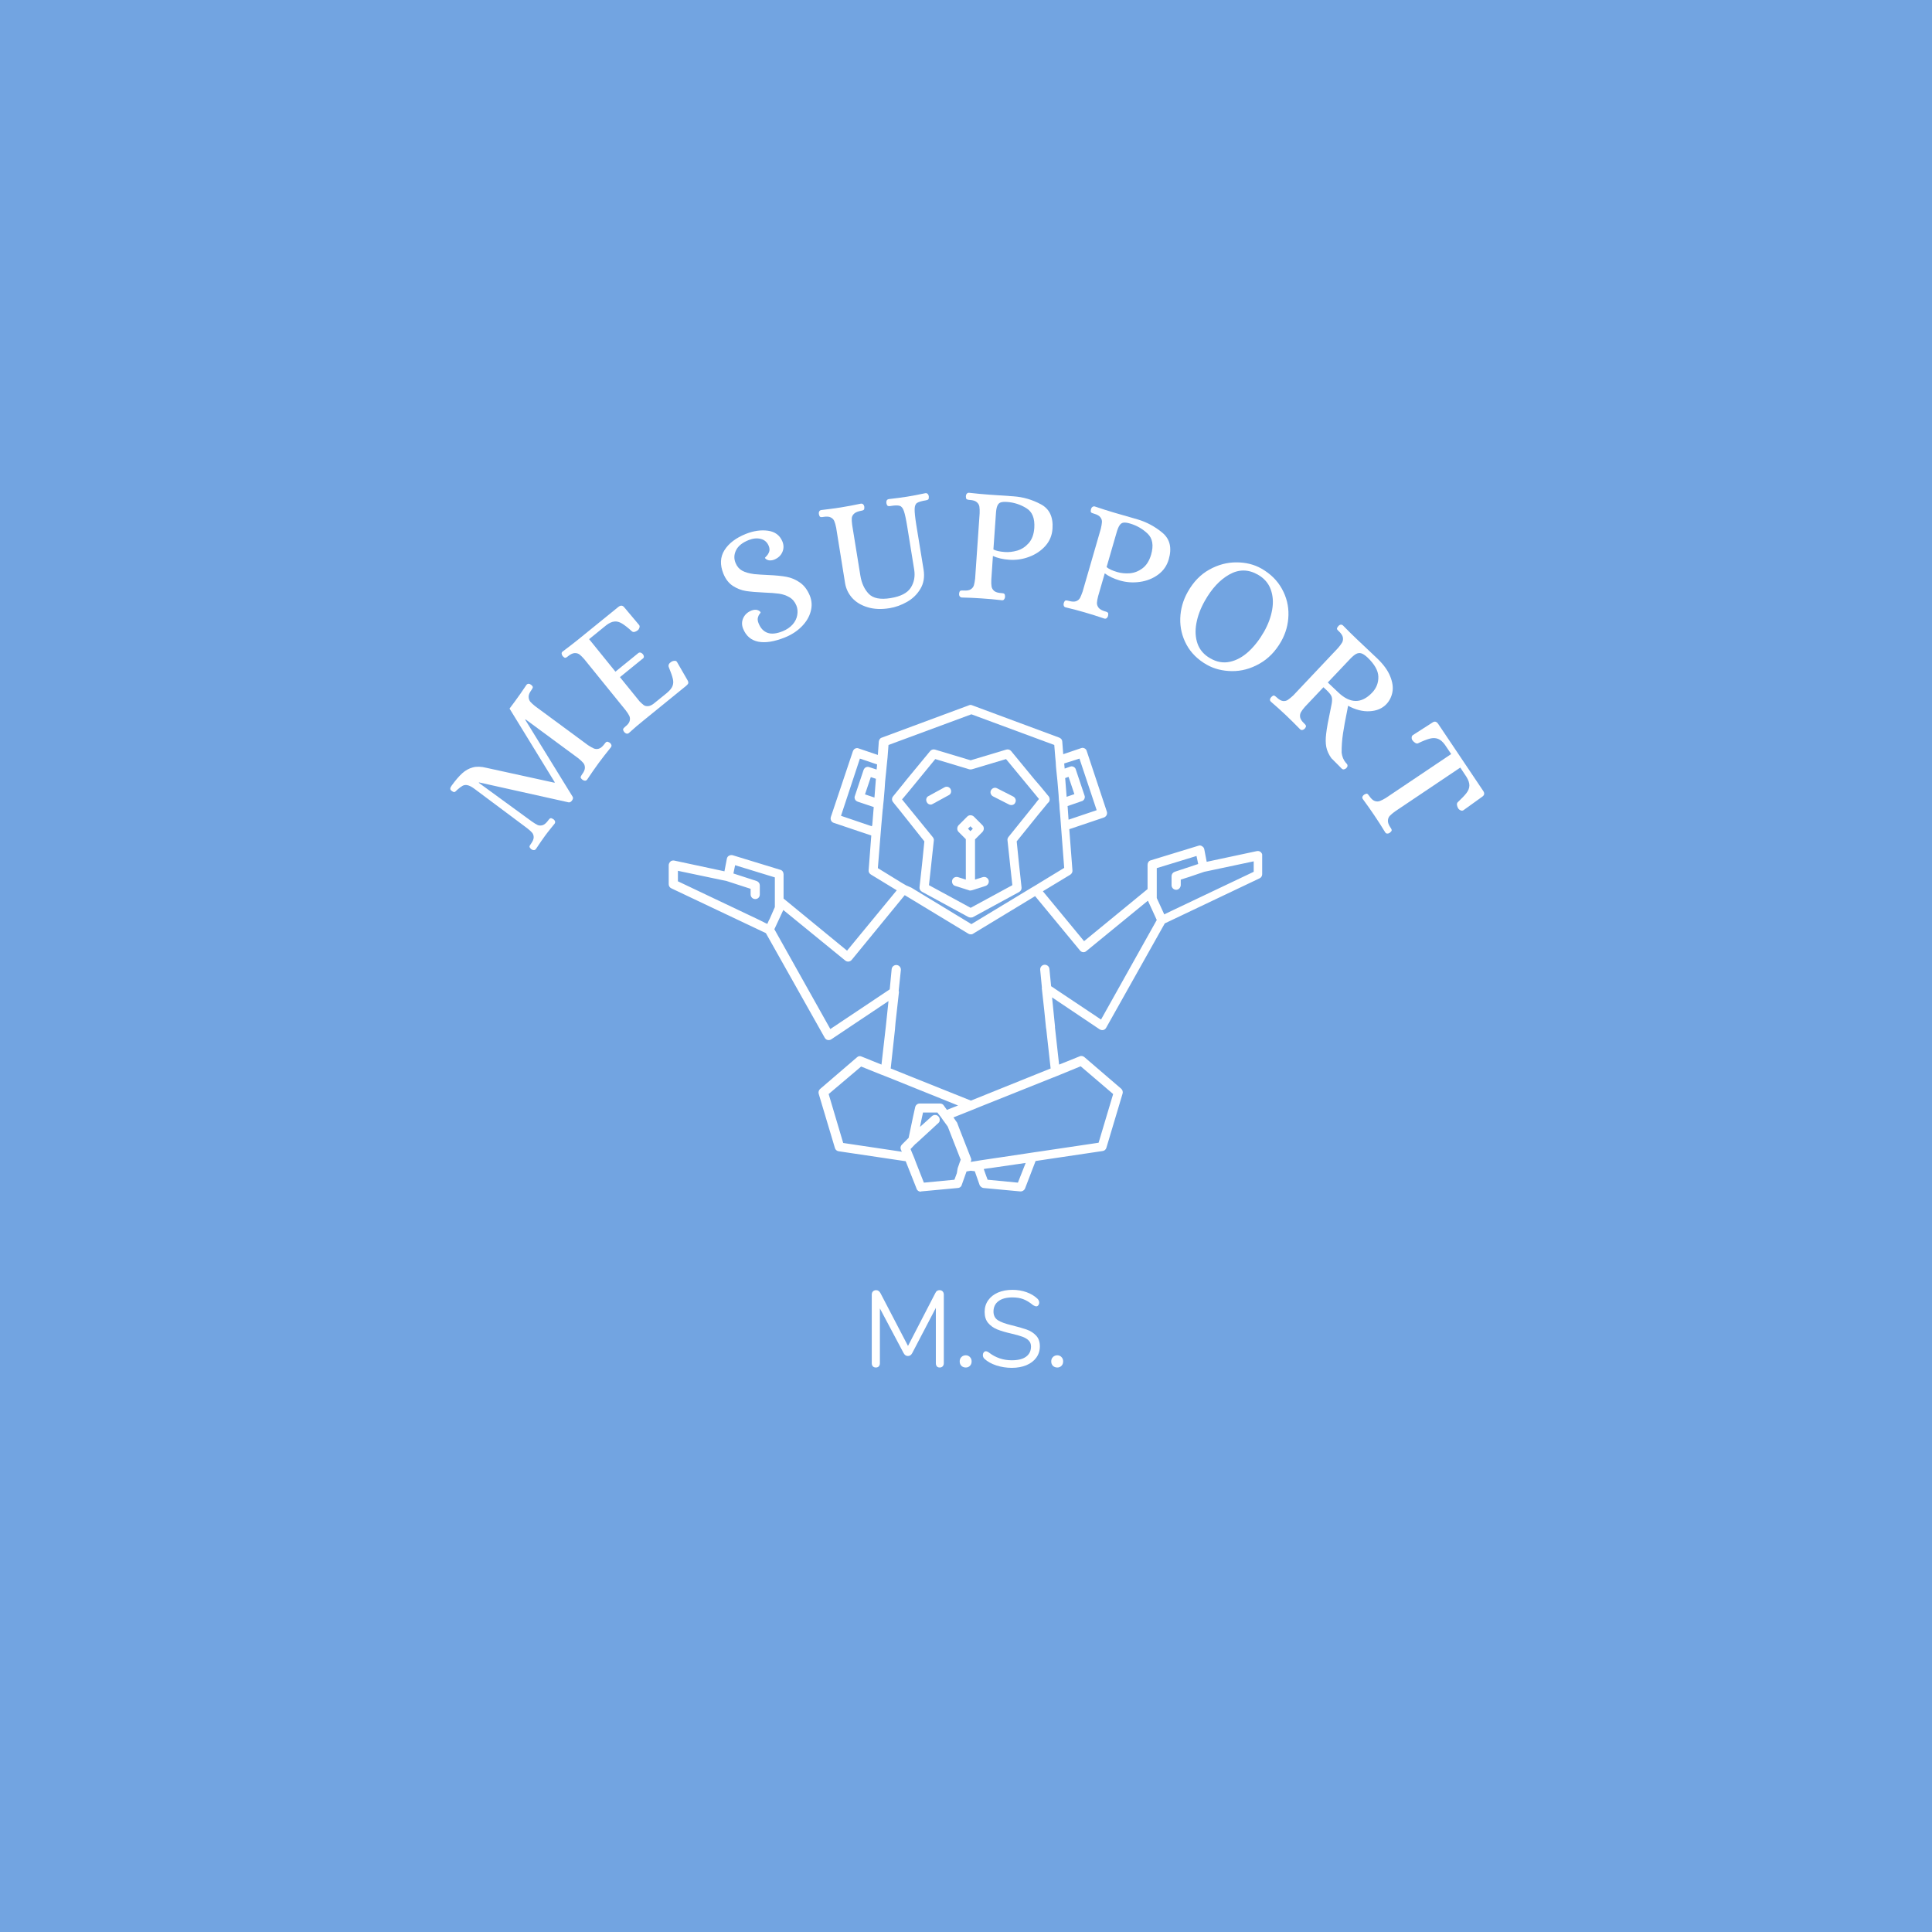 <svg xmlns="http://www.w3.org/2000/svg" xmlns:xlink="http://www.w3.org/1999/xlink" width="500" zoomAndPan="magnify" viewBox="0 0 375 375" height="500" preserveAspectRatio="xMidYMid meet" version="1.0"><defs><g/><clipPath id="id1"><path d="M 129.668 136.801 L 245 136.801 L 245 231.301 L 129.668 231.301 Z M 129.668 136.801 " clip-rule="nonzero"/></clipPath></defs><rect x="-37.5" width="450" fill="#ffffff" y="-37.5" height="450" fill-opacity="1"/><rect x="-37.5" width="450" fill="#72a4e1" y="-37.5" height="450" fill-opacity="1"/><rect x="-37.5" width="450" fill="#ffffff" y="-37.5" height="450" fill-opacity="1"/><rect x="-37.5" width="450" fill="#72a4e1" y="-37.5" height="450" fill-opacity="1"/><g fill="#ffffff" fill-opacity="1"><g transform="translate(102.777, 166.317)"><g><path d="M 8.25 -10.938 C 8.062 -10.676 7.848 -10.555 7.609 -10.578 L -9.797 -14.453 L -9.844 -14.375 L 0.422 -6.891 C 0.898 -6.555 1.281 -6.32 1.562 -6.188 C 1.844 -6.062 2.16 -6.047 2.516 -6.141 C 2.867 -6.242 3.234 -6.547 3.609 -7.047 L 3.719 -7.203 C 3.844 -7.367 3.961 -7.469 4.078 -7.5 C 4.191 -7.539 4.379 -7.477 4.641 -7.312 C 4.797 -7.195 4.898 -7.062 4.953 -6.906 C 5.004 -6.75 4.973 -6.586 4.859 -6.422 L 4.359 -5.812 C 3.742 -5.051 3.312 -4.5 3.062 -4.156 C 2.625 -3.562 2.02 -2.688 1.25 -1.531 C 1.145 -1.383 1.004 -1.312 0.828 -1.312 C 0.66 -1.312 0.5 -1.367 0.344 -1.484 C 0.102 -1.703 -0.008 -1.875 0 -2 C 0.008 -2.125 0.102 -2.301 0.281 -2.531 C 0.645 -3.039 0.82 -3.473 0.812 -3.828 C 0.801 -4.191 0.691 -4.488 0.484 -4.719 C 0.273 -4.957 -0.055 -5.254 -0.516 -5.609 L -10.703 -13.219 C -11.223 -13.602 -11.66 -13.832 -12.016 -13.906 C -12.379 -13.988 -12.703 -13.953 -12.984 -13.797 C -13.266 -13.648 -13.617 -13.383 -14.047 -13 C -14.098 -12.945 -14.188 -12.859 -14.312 -12.734 C -14.445 -12.617 -14.566 -12.566 -14.672 -12.578 C -14.785 -12.598 -14.926 -12.672 -15.094 -12.797 C -15.301 -12.941 -15.395 -13.098 -15.375 -13.266 C -15.363 -13.43 -15.27 -13.629 -15.094 -13.859 C -14.352 -14.879 -13.676 -15.664 -13.062 -16.219 C -12.445 -16.781 -11.766 -17.16 -11.016 -17.359 C -10.266 -17.566 -9.379 -17.539 -8.359 -17.281 L 4.844 -14.391 L 4.906 -14.469 L -3.875 -28.781 L -2.781 -30.25 C -2.082 -31.195 -1.359 -32.234 -0.609 -33.359 C -0.492 -33.516 -0.352 -33.594 -0.188 -33.594 C -0.02 -33.594 0.141 -33.531 0.297 -33.406 C 0.547 -33.207 0.66 -33.039 0.641 -32.906 C 0.617 -32.77 0.523 -32.586 0.359 -32.359 C -0.004 -31.867 -0.18 -31.438 -0.172 -31.062 C -0.16 -30.688 -0.051 -30.367 0.156 -30.109 C 0.375 -29.859 0.691 -29.566 1.109 -29.234 L 11.344 -21.688 C 11.789 -21.395 12.164 -21.18 12.469 -21.047 C 12.781 -20.91 13.113 -20.895 13.469 -21 C 13.82 -21.113 14.18 -21.414 14.547 -21.906 L 14.672 -22.078 C 14.785 -22.223 14.898 -22.312 15.016 -22.344 C 15.129 -22.375 15.316 -22.312 15.578 -22.156 C 15.734 -22.039 15.836 -21.898 15.891 -21.734 C 15.941 -21.578 15.91 -21.422 15.797 -21.266 C 14.941 -20.211 14.156 -19.203 13.438 -18.234 C 12.707 -17.234 11.957 -16.156 11.188 -15 C 11.07 -14.852 10.93 -14.781 10.766 -14.781 C 10.598 -14.789 10.438 -14.852 10.281 -14.969 C 10.031 -15.176 9.91 -15.344 9.922 -15.469 C 9.941 -15.594 10.035 -15.773 10.203 -16.016 C 10.578 -16.516 10.758 -16.945 10.75 -17.312 C 10.75 -17.688 10.641 -18 10.422 -18.25 C 10.203 -18.508 9.883 -18.805 9.469 -19.141 L -0.766 -26.688 L -0.828 -26.609 L 8.391 -11.641 C 8.492 -11.441 8.445 -11.207 8.25 -10.938 Z M 8.25 -10.938 "/></g></g></g><g fill="#ffffff" fill-opacity="1"><g transform="translate(120.486, 143.418)"><g><path d="M 1.562 -1.125 C 1.414 -1.02 1.258 -0.988 1.094 -1.031 C 0.938 -1.082 0.797 -1.18 0.672 -1.328 C 0.492 -1.598 0.426 -1.789 0.469 -1.906 C 0.508 -2.031 0.645 -2.188 0.875 -2.375 C 1.363 -2.758 1.648 -3.129 1.734 -3.484 C 1.828 -3.848 1.801 -4.18 1.656 -4.484 C 1.508 -4.785 1.27 -5.148 0.938 -5.578 L -7.062 -15.453 C -7.406 -15.848 -7.707 -16.148 -7.969 -16.359 C -8.238 -16.566 -8.555 -16.664 -8.922 -16.656 C -9.297 -16.645 -9.727 -16.445 -10.219 -16.062 L -10.359 -15.938 C -10.535 -15.801 -10.68 -15.734 -10.797 -15.734 C -10.91 -15.742 -11.066 -15.852 -11.266 -16.062 C -11.391 -16.219 -11.457 -16.379 -11.469 -16.547 C -11.488 -16.711 -11.426 -16.848 -11.281 -16.953 C -10.156 -17.797 -9.148 -18.57 -8.266 -19.281 L -0.469 -25.609 C -0.031 -25.961 0.348 -25.941 0.672 -25.547 L 3.562 -22.109 C 3.676 -21.973 3.695 -21.797 3.625 -21.578 C 3.562 -21.367 3.457 -21.207 3.312 -21.094 C 3.102 -20.926 2.891 -20.816 2.672 -20.766 C 2.461 -20.723 2.289 -20.766 2.156 -20.891 C 1.363 -21.609 0.719 -22.113 0.219 -22.406 C -0.281 -22.707 -0.766 -22.832 -1.234 -22.781 C -1.711 -22.738 -2.238 -22.5 -2.812 -22.062 L -6.141 -19.359 L -1.031 -13.047 L 3.469 -16.703 C 3.602 -16.773 3.742 -16.785 3.891 -16.734 C 4.047 -16.68 4.188 -16.578 4.312 -16.422 C 4.414 -16.297 4.473 -16.156 4.484 -16 C 4.504 -15.852 4.457 -15.734 4.344 -15.641 L -0.156 -11.984 L 3.656 -7.281 C 3.969 -6.969 4.234 -6.727 4.453 -6.562 C 4.672 -6.395 4.969 -6.328 5.344 -6.359 C 5.727 -6.391 6.176 -6.629 6.688 -7.078 L 8.984 -8.938 C 9.555 -9.426 9.914 -9.879 10.062 -10.297 C 10.219 -10.711 10.234 -11.172 10.109 -11.672 C 9.992 -12.18 9.727 -12.945 9.312 -13.969 C 9.188 -14.352 9.375 -14.695 9.875 -15 C 10.062 -15.102 10.258 -15.156 10.469 -15.156 C 10.676 -15.164 10.828 -15.086 10.922 -14.922 L 12.969 -11.375 C 13.102 -11.125 13.145 -10.926 13.094 -10.781 C 13.039 -10.633 12.898 -10.469 12.672 -10.281 L 4.484 -3.625 C 3.578 -2.906 2.602 -2.07 1.562 -1.125 Z M 1.562 -1.125 "/></g></g></g><g fill="#ffffff" fill-opacity="1"><g transform="translate(136.792, 130.932)"><g/></g></g><g fill="#ffffff" fill-opacity="1"><g transform="translate(144.264, 126.279)"><g><path d="M 8.109 -2.562 C 6.023 -1.727 4.285 -1.453 2.891 -1.734 C 1.504 -2.016 0.531 -2.859 -0.031 -4.266 C -0.312 -4.973 -0.301 -5.656 0 -6.312 C 0.301 -6.977 0.836 -7.469 1.609 -7.781 C 2.066 -7.945 2.457 -7.973 2.781 -7.859 C 3.102 -7.742 3.301 -7.594 3.375 -7.406 C 3.383 -7.383 3.312 -7.273 3.156 -7.078 C 3.008 -6.891 2.898 -6.645 2.828 -6.344 C 2.766 -6.039 2.816 -5.688 2.984 -5.281 C 3.359 -4.344 3.93 -3.734 4.703 -3.453 C 5.473 -3.172 6.453 -3.27 7.641 -3.75 C 8.453 -4.082 9.102 -4.523 9.594 -5.078 C 10.082 -5.641 10.379 -6.25 10.484 -6.906 C 10.598 -7.57 10.539 -8.188 10.312 -8.75 C 10.02 -9.469 9.566 -10.004 8.953 -10.359 C 8.348 -10.711 7.676 -10.941 6.938 -11.047 C 6.207 -11.148 5.238 -11.223 4.031 -11.266 C 2.625 -11.328 1.461 -11.426 0.547 -11.562 C -0.359 -11.707 -1.207 -12.035 -2 -12.547 C -2.801 -13.066 -3.422 -13.863 -3.859 -14.938 C -4.547 -16.656 -4.473 -18.176 -3.641 -19.5 C -2.805 -20.82 -1.43 -21.867 0.484 -22.641 C 1.992 -23.242 3.43 -23.453 4.797 -23.266 C 6.172 -23.078 7.109 -22.375 7.609 -21.156 C 7.891 -20.438 7.879 -19.75 7.578 -19.094 C 7.285 -18.438 6.754 -17.953 5.984 -17.641 C 5.523 -17.484 5.133 -17.457 4.812 -17.562 C 4.488 -17.676 4.289 -17.82 4.219 -18 C 4.207 -18.02 4.312 -18.141 4.531 -18.359 C 4.75 -18.586 4.914 -18.863 5.031 -19.188 C 5.145 -19.508 5.117 -19.879 4.953 -20.297 C 4.66 -21.023 4.148 -21.484 3.422 -21.672 C 2.691 -21.867 1.891 -21.789 1.016 -21.438 C -0.191 -20.945 -0.992 -20.297 -1.391 -19.484 C -1.797 -18.672 -1.832 -17.852 -1.5 -17.031 C -1.219 -16.332 -0.789 -15.828 -0.219 -15.516 C 0.344 -15.203 1.125 -14.977 2.125 -14.844 C 2.945 -14.77 3.828 -14.711 4.766 -14.672 C 6.266 -14.609 7.484 -14.488 8.422 -14.312 C 9.359 -14.133 10.227 -13.758 11.031 -13.188 C 11.844 -12.613 12.477 -11.758 12.938 -10.625 C 13.332 -9.625 13.379 -8.598 13.078 -7.547 C 12.785 -6.492 12.195 -5.523 11.312 -4.641 C 10.438 -3.766 9.367 -3.07 8.109 -2.562 Z M 8.109 -2.562 "/></g></g></g><g fill="#ffffff" fill-opacity="1"><g transform="translate(161.22, 119.248)"><g><path d="M 11.453 -1.203 C 9.836 -0.941 8.406 -1.004 7.156 -1.391 C 5.906 -1.773 4.91 -2.379 4.172 -3.203 C 3.441 -4.035 2.988 -4.984 2.812 -6.047 L 1.078 -16.828 C 0.973 -17.359 0.852 -17.781 0.719 -18.094 C 0.594 -18.406 0.363 -18.645 0.031 -18.812 C -0.289 -18.988 -0.758 -19.023 -1.375 -18.922 L -1.562 -18.891 C -1.77 -18.859 -1.926 -18.875 -2.031 -18.938 C -2.133 -19 -2.219 -19.176 -2.281 -19.469 C -2.312 -19.664 -2.285 -19.836 -2.203 -19.984 C -2.129 -20.129 -2 -20.219 -1.812 -20.25 C -0.457 -20.406 0.789 -20.57 1.938 -20.75 C 3.219 -20.957 4.523 -21.203 5.859 -21.484 C 6.047 -21.516 6.195 -21.473 6.312 -21.359 C 6.438 -21.242 6.516 -21.086 6.547 -20.891 C 6.566 -20.598 6.535 -20.406 6.453 -20.312 C 6.367 -20.219 6.223 -20.156 6.016 -20.125 C 5.336 -20.008 4.859 -19.82 4.578 -19.562 C 4.297 -19.301 4.141 -19.008 4.109 -18.688 C 4.086 -18.363 4.113 -17.914 4.188 -17.344 L 5.781 -7.5 C 6.02 -6.039 6.562 -4.867 7.406 -3.984 C 8.25 -3.109 9.66 -2.832 11.641 -3.156 C 13.578 -3.469 14.879 -4.133 15.547 -5.156 C 16.211 -6.188 16.438 -7.375 16.219 -8.719 L 14.875 -17.031 C 14.645 -18.457 14.43 -19.457 14.234 -20.031 C 14.035 -20.613 13.766 -20.957 13.422 -21.062 C 13.078 -21.176 12.516 -21.172 11.734 -21.047 L 11.547 -21.016 C 11.359 -20.984 11.207 -21 11.094 -21.062 C 10.977 -21.125 10.891 -21.301 10.828 -21.594 C 10.797 -21.789 10.816 -21.961 10.891 -22.109 C 10.973 -22.254 11.109 -22.344 11.297 -22.375 C 12.672 -22.531 13.852 -22.688 14.844 -22.844 C 15.863 -23.008 17.039 -23.234 18.375 -23.516 C 18.562 -23.547 18.711 -23.504 18.828 -23.391 C 18.953 -23.273 19.031 -23.117 19.062 -22.922 C 19.082 -22.617 19.051 -22.422 18.969 -22.328 C 18.883 -22.234 18.738 -22.172 18.531 -22.141 C 17.688 -22.004 17.109 -21.836 16.797 -21.641 C 16.492 -21.453 16.332 -21.066 16.312 -20.484 C 16.289 -19.898 16.391 -18.906 16.609 -17.5 L 18.047 -8.688 C 18.273 -7.27 18.07 -6.031 17.438 -4.969 C 16.812 -3.906 15.953 -3.062 14.859 -2.438 C 13.766 -1.812 12.629 -1.398 11.453 -1.203 Z M 11.453 -1.203 "/></g></g></g><g fill="#ffffff" fill-opacity="1"><g transform="translate(184.772, 115.742)"><g><path d="M 1.922 0.234 C 1.742 0.211 1.602 0.133 1.5 0 C 1.406 -0.145 1.367 -0.316 1.391 -0.516 C 1.43 -0.836 1.516 -1.023 1.641 -1.078 C 1.766 -1.129 1.973 -1.145 2.266 -1.125 C 2.891 -1.082 3.352 -1.16 3.656 -1.359 C 3.969 -1.566 4.172 -1.832 4.266 -2.156 C 4.359 -2.477 4.438 -2.906 4.5 -3.438 L 5.375 -16.109 C 5.395 -16.641 5.379 -17.07 5.328 -17.406 C 5.273 -17.738 5.109 -18.023 4.828 -18.266 C 4.555 -18.516 4.109 -18.66 3.484 -18.703 L 3.297 -18.719 C 3.078 -18.738 2.922 -18.789 2.828 -18.875 C 2.742 -18.957 2.703 -19.145 2.703 -19.438 C 2.711 -19.633 2.773 -19.797 2.891 -19.922 C 3.004 -20.055 3.148 -20.113 3.328 -20.094 C 4.703 -19.938 5.977 -19.816 7.156 -19.734 L 11.938 -19.406 C 13.789 -19.281 15.555 -18.77 17.234 -17.875 C 18.922 -16.988 19.68 -15.398 19.516 -13.109 C 19.43 -11.828 18.969 -10.711 18.125 -9.766 C 17.281 -8.828 16.227 -8.125 14.969 -7.656 C 13.719 -7.188 12.43 -7 11.109 -7.094 C 9.898 -7.176 8.848 -7.422 7.953 -7.828 L 7.641 -3.219 C 7.617 -2.688 7.633 -2.254 7.688 -1.922 C 7.738 -1.586 7.906 -1.297 8.188 -1.047 C 8.477 -0.805 8.93 -0.664 9.547 -0.625 L 9.734 -0.609 C 9.941 -0.598 10.086 -0.551 10.172 -0.469 C 10.266 -0.383 10.312 -0.191 10.312 0.109 C 10.289 0.305 10.227 0.469 10.125 0.594 C 10.031 0.727 9.891 0.785 9.703 0.766 C 8.348 0.609 7.02 0.488 5.719 0.406 C 4.562 0.32 3.297 0.266 1.922 0.234 Z M 10.281 -8.594 C 11.039 -8.539 11.844 -8.633 12.688 -8.875 C 13.531 -9.125 14.27 -9.609 14.906 -10.328 C 15.539 -11.047 15.898 -12.023 15.984 -13.266 C 16.109 -15.129 15.594 -16.41 14.438 -17.109 C 13.289 -17.816 12.051 -18.219 10.719 -18.312 C 10.164 -18.352 9.742 -18.32 9.453 -18.219 C 9.172 -18.125 8.957 -17.906 8.812 -17.562 C 8.664 -17.227 8.57 -16.703 8.531 -15.984 L 8.047 -9.094 C 8.535 -8.832 9.281 -8.664 10.281 -8.594 Z M 10.281 -8.594 "/></g></g></g><g fill="#ffffff" fill-opacity="1"><g transform="translate(205.008, 117.257)"><g><path d="M 1.812 0.625 C 1.645 0.582 1.531 0.477 1.469 0.312 C 1.414 0.156 1.414 -0.016 1.469 -0.203 C 1.57 -0.504 1.691 -0.672 1.828 -0.703 C 1.961 -0.734 2.172 -0.707 2.453 -0.625 C 3.047 -0.457 3.516 -0.438 3.859 -0.562 C 4.211 -0.695 4.469 -0.91 4.625 -1.203 C 4.781 -1.504 4.945 -1.91 5.125 -2.422 L 8.656 -14.609 C 8.781 -15.129 8.852 -15.555 8.875 -15.891 C 8.906 -16.234 8.805 -16.551 8.578 -16.844 C 8.359 -17.145 7.953 -17.379 7.359 -17.547 L 7.172 -17.609 C 6.961 -17.66 6.82 -17.738 6.75 -17.844 C 6.688 -17.945 6.688 -18.141 6.75 -18.422 C 6.801 -18.617 6.895 -18.766 7.031 -18.859 C 7.164 -18.961 7.316 -18.992 7.484 -18.953 C 8.805 -18.504 10.031 -18.113 11.156 -17.781 L 15.766 -16.453 C 17.547 -15.93 19.164 -15.062 20.625 -13.844 C 22.082 -12.625 22.488 -10.906 21.844 -8.688 C 21.488 -7.457 20.801 -6.469 19.781 -5.719 C 18.758 -4.969 17.582 -4.5 16.25 -4.312 C 14.926 -4.125 13.629 -4.211 12.359 -4.578 C 11.191 -4.922 10.211 -5.383 9.422 -5.969 L 8.141 -1.547 C 8.004 -1.023 7.926 -0.594 7.906 -0.25 C 7.895 0.082 8 0.395 8.219 0.688 C 8.445 0.988 8.859 1.227 9.453 1.406 L 9.641 1.453 C 9.848 1.516 9.984 1.594 10.047 1.688 C 10.117 1.789 10.125 1.992 10.062 2.297 C 10.008 2.484 9.914 2.629 9.781 2.734 C 9.656 2.836 9.5 2.859 9.312 2.797 C 8.031 2.359 6.758 1.957 5.5 1.594 C 4.395 1.27 3.164 0.945 1.812 0.625 Z M 11.859 -6.219 C 12.598 -6 13.406 -5.922 14.281 -5.984 C 15.156 -6.055 15.973 -6.375 16.734 -6.938 C 17.504 -7.508 18.066 -8.395 18.422 -9.594 C 18.941 -11.395 18.711 -12.758 17.734 -13.688 C 16.754 -14.613 15.617 -15.266 14.328 -15.641 C 13.797 -15.797 13.379 -15.852 13.078 -15.812 C 12.773 -15.781 12.52 -15.613 12.312 -15.312 C 12.102 -15.008 11.898 -14.516 11.703 -13.828 L 9.781 -7.188 C 10.195 -6.82 10.891 -6.5 11.859 -6.219 Z M 11.859 -6.219 "/></g></g></g><g fill="#ffffff" fill-opacity="1"><g transform="translate(224.384, 122.717)"><g><path d="M 9.891 6.328 C 8.117 5.328 6.797 4.023 5.922 2.422 C 5.055 0.816 4.648 -0.891 4.703 -2.703 C 4.766 -4.516 5.25 -6.223 6.156 -7.828 C 7.25 -9.773 8.645 -11.219 10.344 -12.156 C 12.039 -13.102 13.797 -13.57 15.609 -13.562 C 17.422 -13.562 19.035 -13.16 20.453 -12.359 C 22.223 -11.348 23.551 -10.035 24.438 -8.422 C 25.332 -6.805 25.754 -5.102 25.703 -3.312 C 25.66 -1.52 25.191 0.172 24.297 1.766 C 23.191 3.711 21.773 5.164 20.047 6.125 C 18.328 7.094 16.555 7.566 14.734 7.547 C 12.91 7.523 11.297 7.117 9.891 6.328 Z M 10.547 5.078 C 11.805 5.797 13.07 6.016 14.344 5.734 C 15.613 5.461 16.816 4.805 17.953 3.766 C 19.086 2.723 20.094 1.43 20.969 -0.109 C 21.77 -1.523 22.297 -2.953 22.547 -4.391 C 22.797 -5.828 22.695 -7.145 22.25 -8.344 C 21.812 -9.539 20.977 -10.488 19.75 -11.188 C 17.895 -12.238 16.051 -12.242 14.219 -11.203 C 12.383 -10.172 10.797 -8.457 9.453 -6.062 C 8.629 -4.602 8.086 -3.148 7.828 -1.703 C 7.566 -0.266 7.645 1.047 8.062 2.234 C 8.488 3.43 9.316 4.379 10.547 5.078 Z M 10.547 5.078 "/></g></g></g><g fill="#ffffff" fill-opacity="1"><g transform="translate(245.333, 134.799)"><g><path d="M 1.359 1.406 C 1.211 1.27 1.148 1.117 1.172 0.953 C 1.203 0.785 1.285 0.633 1.422 0.5 C 1.648 0.281 1.828 0.18 1.953 0.203 C 2.078 0.234 2.242 0.348 2.453 0.547 C 2.91 0.984 3.32 1.223 3.688 1.266 C 4.062 1.305 4.383 1.227 4.656 1.031 C 4.938 0.844 5.273 0.566 5.672 0.203 L 14.375 -9.016 C 14.727 -9.43 14.988 -9.781 15.156 -10.062 C 15.32 -10.344 15.379 -10.664 15.328 -11.031 C 15.273 -11.406 15.02 -11.812 14.562 -12.25 L 14.422 -12.375 C 14.266 -12.52 14.18 -12.648 14.172 -12.766 C 14.16 -12.879 14.254 -13.055 14.453 -13.297 C 14.586 -13.441 14.734 -13.523 14.891 -13.547 C 15.047 -13.578 15.195 -13.523 15.344 -13.391 C 16.312 -12.398 17.211 -11.508 18.047 -10.719 L 22.047 -6.938 C 23.234 -5.789 24.051 -4.656 24.5 -3.531 C 24.957 -2.414 25.102 -1.398 24.938 -0.484 C 24.77 0.43 24.379 1.219 23.766 1.875 C 22.961 2.719 21.883 3.176 20.531 3.25 C 19.188 3.332 17.785 2.977 16.328 2.188 L 16.141 3.188 C 15.797 4.852 15.531 6.312 15.344 7.562 C 15.156 8.812 15.066 10.055 15.078 11.297 C 15.172 12.066 15.438 12.711 15.875 13.234 C 15.906 13.266 15.973 13.336 16.078 13.453 C 16.18 13.566 16.227 13.691 16.219 13.828 C 16.219 13.973 16.145 14.125 16 14.281 C 15.863 14.414 15.711 14.5 15.547 14.531 C 15.391 14.57 15.238 14.523 15.094 14.391 L 14.516 13.797 C 13.859 13.129 13.379 12.648 13.078 12.359 C 12.566 11.641 12.238 10.91 12.094 10.172 C 11.957 9.441 11.953 8.582 12.078 7.594 C 12.191 6.57 12.473 5.016 12.922 2.922 L 13.141 1.828 C 13.242 1.266 13.25 0.816 13.156 0.484 C 13.062 0.148 12.754 -0.266 12.234 -0.766 L 11.547 -1.406 L 7.969 2.375 C 7.613 2.781 7.352 3.129 7.188 3.422 C 7.02 3.711 6.961 4.039 7.016 4.406 C 7.078 4.77 7.332 5.164 7.781 5.594 L 7.922 5.734 C 8.055 5.859 8.133 5.977 8.156 6.094 C 8.188 6.219 8.102 6.398 7.906 6.641 C 7.77 6.773 7.617 6.859 7.453 6.891 C 7.297 6.922 7.148 6.875 7.016 6.75 C 6.066 5.77 5.117 4.832 4.172 3.938 C 3.348 3.156 2.41 2.312 1.359 1.406 Z M 14.438 -0.391 C 16.75 1.797 18.938 1.805 21 -0.359 C 21.832 -1.242 22.234 -2.273 22.203 -3.453 C 22.172 -4.641 21.461 -5.891 20.078 -7.203 C 19.629 -7.617 19.238 -7.879 18.906 -7.984 C 18.57 -8.086 18.234 -8.051 17.891 -7.875 C 17.555 -7.695 17.133 -7.336 16.625 -6.797 L 12.391 -2.328 Z M 14.438 -0.391 "/></g></g></g><g fill="#ffffff" fill-opacity="1"><g transform="translate(261.409, 150.298)"><g><path d="M 3.125 4.812 C 3.008 4.645 2.984 4.484 3.047 4.328 C 3.109 4.18 3.219 4.051 3.375 3.938 C 3.656 3.781 3.848 3.723 3.953 3.766 C 4.066 3.816 4.207 3.969 4.375 4.219 C 4.719 4.727 5.066 5.047 5.422 5.172 C 5.785 5.297 6.125 5.297 6.438 5.172 C 6.75 5.055 7.133 4.859 7.594 4.578 L 20.266 -3.938 L 19.031 -5.766 C 18.602 -6.348 18.16 -6.723 17.703 -6.891 C 17.242 -7.066 16.723 -7.082 16.141 -6.938 C 15.555 -6.789 14.789 -6.488 13.844 -6.031 C 13.688 -5.945 13.5 -5.973 13.281 -6.109 C 13.062 -6.242 12.879 -6.414 12.734 -6.625 C 12.629 -6.781 12.582 -6.957 12.594 -7.156 C 12.602 -7.363 12.688 -7.52 12.844 -7.625 L 16.641 -10.062 C 17.055 -10.352 17.426 -10.258 17.75 -9.781 L 26.469 3.203 C 26.781 3.66 26.727 4.035 26.312 4.328 L 22.641 6.969 C 22.484 7.07 22.305 7.082 22.109 7 C 21.922 6.926 21.77 6.812 21.656 6.656 C 21.52 6.445 21.43 6.219 21.391 5.969 C 21.359 5.719 21.406 5.535 21.531 5.422 C 22.32 4.68 22.895 4.078 23.25 3.609 C 23.602 3.148 23.785 2.672 23.797 2.172 C 23.805 1.68 23.617 1.125 23.234 0.5 L 22.031 -1.312 L 9.359 7.203 C 8.922 7.523 8.586 7.805 8.359 8.047 C 8.129 8.285 8.004 8.594 7.984 8.969 C 7.961 9.352 8.125 9.801 8.469 10.312 L 8.578 10.469 C 8.68 10.625 8.727 10.758 8.719 10.875 C 8.707 11 8.582 11.156 8.344 11.344 C 8.188 11.457 8.023 11.508 7.859 11.5 C 7.691 11.5 7.555 11.414 7.453 11.25 C 6.742 10.082 6.066 9.023 5.422 8.078 C 4.711 7.016 3.945 5.926 3.125 4.812 Z M 3.125 4.812 "/></g></g></g><g clip-path="url(#id1)"><path fill="#ffffff" d="M 244.707 165.387 C 244.473 165.199 244.238 165.152 243.953 165.199 L 234.219 167.277 L 233.746 164.82 C 233.699 164.582 233.559 164.395 233.324 164.254 C 233.137 164.109 232.855 164.062 232.617 164.156 L 223.352 166.992 C 222.977 167.086 222.742 167.465 222.742 167.844 L 222.742 172.57 L 210.418 182.68 L 202.422 172.992 L 207.734 169.781 C 208.02 169.594 208.207 169.262 208.16 168.93 L 207.547 160.945 L 214.273 158.676 C 214.746 158.488 214.98 158.016 214.84 157.543 L 210.934 145.777 C 210.887 145.543 210.699 145.352 210.512 145.258 C 210.324 145.164 210.086 145.117 209.852 145.211 L 206.371 146.391 L 206.184 143.934 C 206.184 143.605 205.949 143.32 205.621 143.18 L 188.688 136.895 C 188.496 136.801 188.262 136.801 188.074 136.895 L 171.141 143.18 C 170.812 143.273 170.625 143.605 170.578 143.934 L 170.391 146.535 L 166.625 145.258 C 166.438 145.164 166.156 145.211 165.969 145.305 C 165.777 145.398 165.637 145.59 165.543 145.824 L 161.266 158.582 C 161.121 159.055 161.359 159.574 161.828 159.715 L 169.117 162.172 L 168.602 168.883 C 168.555 169.262 168.742 169.543 169.023 169.734 L 174.059 172.805 L 164.414 184.523 L 152.09 174.41 L 152.09 169.688 C 152.09 169.309 151.855 168.93 151.48 168.836 L 142.215 166 C 141.98 165.953 141.742 165.953 141.508 166.094 C 141.273 166.191 141.133 166.426 141.086 166.664 L 140.613 169.121 L 130.879 167.039 C 130.598 166.992 130.312 167.039 130.125 167.23 C 129.938 167.418 129.797 167.656 129.797 167.938 L 129.797 171.625 C 129.797 171.953 129.984 172.285 130.312 172.426 L 148.656 181.121 L 160.086 201.438 C 160.23 201.676 160.418 201.816 160.652 201.863 C 160.887 201.91 161.168 201.863 161.359 201.723 L 172.457 194.305 L 171.941 199.219 L 171.094 206.637 L 167.238 205.078 C 166.957 204.934 166.578 204.98 166.344 205.219 L 159.195 211.359 C 158.91 211.598 158.816 211.977 158.91 212.305 L 162.062 222.844 C 162.156 223.172 162.441 223.41 162.77 223.457 L 175.797 225.395 L 177.914 230.734 C 178.008 231.062 178.34 231.301 178.715 231.301 C 178.715 231.301 178.762 231.301 178.762 231.254 L 185.91 230.59 C 186.238 230.59 186.57 230.355 186.664 230.023 L 187.605 227.379 L 188.402 227.238 L 189.203 227.332 L 190.145 230.023 C 190.285 230.309 190.566 230.543 190.898 230.59 L 198.047 231.254 C 198.094 231.254 198.094 231.254 198.141 231.254 C 198.469 231.254 198.801 231.016 198.941 230.734 L 201.008 225.348 L 214.039 223.41 C 214.367 223.363 214.648 223.125 214.746 222.797 L 217.895 212.258 C 217.988 211.93 217.895 211.551 217.613 211.312 L 210.465 205.172 C 210.23 204.98 209.852 204.887 209.57 205.031 L 205.57 206.637 L 204.773 199.453 C 204.773 199.359 204.773 199.312 204.773 199.219 L 204.207 193.594 L 213.426 199.785 C 213.664 199.926 213.898 199.973 214.133 199.926 C 214.367 199.879 214.555 199.738 214.699 199.5 L 226.082 179.23 L 244.473 170.488 C 244.801 170.348 244.988 170.016 244.988 169.688 L 244.988 166 C 245.035 165.812 244.895 165.574 244.707 165.387 Z M 243.344 169.215 L 227.539 176.727 L 226.27 177.34 L 225.984 177.484 L 224.527 174.316 L 224.527 168.504 L 232.242 166.145 L 232.57 167.703 L 228.008 169.215 C 227.633 169.355 227.398 169.688 227.398 170.062 L 227.398 171.812 C 227.398 172.332 227.82 172.711 228.289 172.711 C 228.762 172.711 229.137 172.332 229.184 171.812 L 229.184 170.727 L 230.832 170.207 L 233.746 169.215 L 243.344 167.184 Z M 209.758 206.965 L 216.062 212.352 L 213.238 221.805 L 201.809 223.504 L 200.82 223.645 L 199.879 223.789 L 193.906 224.684 L 192.918 224.828 L 191.98 224.969 L 190.379 225.207 L 189.531 225.348 L 188.641 225.488 L 188.402 225.535 L 188.449 225.395 C 188.547 225.207 188.547 224.969 188.449 224.781 L 186.191 219.016 L 185.816 218.023 C 185.816 217.977 185.77 217.883 185.723 217.836 L 185.16 217.031 L 185.062 216.891 L 188.496 215.52 L 189.77 215 L 190.945 214.527 L 204.301 209.188 L 205.148 208.855 L 205.949 208.527 Z M 191.695 228.984 L 191.227 227.711 L 190.945 226.906 L 191.508 226.812 L 192.262 226.719 L 193.25 226.574 L 199.082 225.727 L 197.574 229.551 Z M 185.723 227.711 L 185.254 228.984 L 179.324 229.551 L 177.82 225.727 L 177.445 224.734 L 177.066 223.836 L 176.738 223.031 L 177.68 222.039 C 177.727 221.992 177.773 221.992 177.82 221.945 L 181.113 218.922 L 181.773 218.309 L 181.82 218.258 L 182.148 217.977 C 182.289 217.836 182.383 217.691 182.383 217.504 C 182.43 217.312 182.383 217.172 182.336 216.984 C 182.289 216.891 182.242 216.793 182.148 216.699 C 182.055 216.605 182.008 216.559 181.914 216.512 C 181.773 216.418 181.582 216.418 181.395 216.418 C 181.395 216.418 181.395 216.418 181.348 216.418 C 181.207 216.465 181.02 216.512 180.879 216.652 L 180.312 217.172 L 179.469 217.93 L 178.574 218.73 L 178.762 217.785 L 178.949 216.891 L 179.137 216.039 L 179.137 215.945 L 181.961 215.945 L 182.055 216.086 L 182.43 216.559 L 182.617 216.793 L 183.137 217.551 L 183.184 217.598 L 183.934 218.637 L 183.98 218.73 L 186.477 225.109 L 186.43 225.207 L 186.238 225.727 L 186.145 226.008 L 185.91 226.668 L 185.863 226.859 Z M 163.664 221.852 L 160.84 212.352 L 167.145 207.016 L 170.906 208.527 L 171.754 208.855 L 172.598 209.188 L 185.957 214.574 L 183.793 215.426 L 183.184 214.574 C 183.043 214.336 182.758 214.195 182.477 214.195 L 178.48 214.195 C 178.102 214.195 177.727 214.48 177.633 214.906 L 177.445 215.754 L 177.258 216.605 L 177.066 217.504 L 176.363 220.859 L 175.047 222.18 C 174.809 222.418 174.715 222.797 174.855 223.125 L 175.047 223.551 Z M 203.691 188.066 C 203.645 187.547 203.172 187.215 202.703 187.262 C 202.188 187.312 201.855 187.781 201.902 188.254 L 202.234 191.703 C 202.234 191.801 202.188 191.895 202.234 191.988 L 202.703 196.242 L 203.031 199.5 C 203.031 199.594 203.078 199.691 203.078 199.738 L 203.926 207.391 L 188.449 213.629 L 172.883 207.391 L 173.727 199.691 C 173.727 199.645 173.727 199.645 173.727 199.594 L 173.824 198.461 L 174.48 192.602 C 174.48 192.508 174.48 192.414 174.434 192.32 L 174.855 188.305 C 174.906 187.781 174.527 187.359 174.059 187.312 C 173.539 187.262 173.117 187.641 173.07 188.113 L 172.695 192.035 L 161.168 199.738 L 150.305 180.363 L 151.996 176.727 C 151.996 176.68 152.043 176.68 152.043 176.633 L 164.086 186.461 C 164.461 186.742 164.98 186.695 165.309 186.32 L 175.609 173.75 L 187.934 181.215 C 188.074 181.309 188.262 181.355 188.402 181.355 C 188.547 181.355 188.688 181.355 188.828 181.262 L 200.914 173.938 L 209.617 184.477 C 209.898 184.855 210.465 184.949 210.84 184.617 L 222.789 174.836 C 222.789 174.836 222.789 174.883 222.836 174.883 L 224.527 178.57 L 213.711 197.895 L 204.02 191.422 Z M 147.293 178.523 L 131.582 171.059 L 131.582 169.023 L 141.039 171.008 L 144.094 172 L 145.695 172.52 L 145.695 173.609 C 145.695 174.129 146.117 174.508 146.59 174.508 C 147.105 174.508 147.48 174.129 147.48 173.609 L 147.48 171.859 C 147.48 171.48 147.246 171.152 146.871 171.008 L 142.355 169.543 L 142.684 167.938 L 150.398 170.301 L 150.398 176.066 L 149.363 178.426 L 149.27 178.57 L 148.941 179.324 L 148.609 179.184 Z M 169.215 160.379 L 163.238 158.348 L 166.906 147.242 L 170.246 148.375 L 170.152 149.367 L 168.695 148.895 C 168.508 148.801 168.227 148.848 168.035 148.945 C 167.848 149.039 167.707 149.227 167.613 149.465 L 165.922 154.52 C 165.828 154.707 165.875 154.992 165.969 155.18 C 166.062 155.371 166.25 155.512 166.484 155.605 L 169.59 156.645 L 169.309 160.141 Z M 169.73 154.801 L 167.895 154.188 L 169.023 150.832 L 170.012 151.164 Z M 171.047 160.379 L 171.328 157.164 L 171.375 156.836 L 171.422 156.266 L 171.52 155.371 L 171.707 153.148 L 171.801 151.73 L 171.895 150.785 L 171.988 149.887 L 172.082 148.895 L 172.176 147.953 L 172.27 147.055 L 172.457 144.598 L 188.547 138.645 L 204.633 144.598 L 204.82 146.91 L 204.914 147.902 L 204.961 148.754 L 205.055 149.746 L 205.242 151.543 L 205.477 154.332 L 205.523 155.18 L 205.621 156.125 L 205.668 157.023 L 205.762 157.969 L 205.996 161.086 L 206.559 168.457 L 201.902 171.293 L 201.059 171.812 L 200.258 172.285 L 188.547 179.371 L 176.879 172.285 L 175.891 171.859 L 175 171.34 L 170.391 168.504 Z M 209.523 147.242 L 212.863 157.258 L 207.406 159.102 L 207.219 156.457 L 209.945 155.512 C 210.184 155.465 210.371 155.273 210.465 155.086 C 210.559 154.898 210.605 154.66 210.512 154.426 L 208.816 149.367 C 208.77 149.133 208.582 148.945 208.395 148.848 C 208.207 148.754 207.973 148.707 207.734 148.801 L 206.652 149.18 L 206.559 148.188 Z M 206.75 151.023 L 207.406 150.785 L 208.535 154.141 L 207.031 154.66 Z M 206.75 151.023 " fill-opacity="1" fill-rule="nonzero"/></g><path fill="#ffffff" d="M 179.418 163.309 L 179.043 167.039 L 178.949 167.938 L 178.855 168.789 L 178.48 172.191 C 178.434 172.57 178.621 172.898 178.949 173.09 L 187.98 178.004 C 188.121 178.051 188.262 178.098 188.402 178.098 C 188.547 178.098 188.688 178.051 188.781 178.051 L 197.812 173.137 C 198.141 172.945 198.328 172.617 198.281 172.238 L 197.906 168.789 L 197.812 167.938 L 197.719 167.039 L 197.34 163.309 L 201.574 158.062 L 202.281 157.211 L 203.363 155.891 L 203.551 155.699 C 203.691 155.559 203.738 155.371 203.738 155.227 C 203.738 154.992 203.691 154.754 203.551 154.566 L 203.504 154.52 L 201.949 152.629 L 201.34 151.922 L 200.727 151.211 L 196.258 145.777 C 196.023 145.496 195.648 145.398 195.316 145.496 L 188.402 147.574 L 181.488 145.496 C 181.16 145.398 180.785 145.496 180.547 145.777 L 175.984 151.305 L 175.422 152.016 L 174.809 152.77 L 173.352 154.566 C 173.07 154.898 173.07 155.371 173.352 155.699 L 173.727 156.172 L 174.574 157.211 L 175.141 157.922 Z M 175.094 155.133 L 175.281 154.945 L 176.738 153.195 L 181.535 147.336 L 188.121 149.32 C 188.309 149.367 188.449 149.367 188.641 149.32 L 195.27 147.336 L 199.41 152.344 L 201.008 154.281 L 201.668 155.086 L 201.387 155.418 L 200.727 156.266 L 195.742 162.457 C 195.602 162.645 195.508 162.883 195.555 163.117 L 195.977 167.039 L 196.07 167.938 L 196.164 168.789 L 196.496 171.812 L 188.402 176.207 L 180.312 171.812 L 180.645 168.789 L 180.738 167.938 L 180.832 167.039 L 181.254 163.164 C 181.301 162.93 181.207 162.695 181.066 162.504 L 175.75 155.984 L 175.141 155.227 Z M 175.094 155.133 " fill-opacity="1" fill-rule="nonzero"/><path fill="#ffffff" d="M 185.395 171.953 L 188.074 172.805 C 188.168 172.852 188.262 172.852 188.355 172.852 C 188.449 172.852 188.496 172.805 188.594 172.805 C 188.594 172.805 188.641 172.805 188.641 172.805 L 191.32 171.953 C 191.789 171.766 192.027 171.293 191.883 170.82 C 191.695 170.348 191.227 170.113 190.754 170.254 L 189.25 170.727 L 189.25 162.93 L 190.707 161.465 C 191.039 161.086 191.039 160.52 190.707 160.188 L 189.016 158.488 C 188.641 158.156 188.074 158.156 187.746 158.488 L 186.051 160.188 C 185.723 160.566 185.723 161.133 186.051 161.465 L 187.465 162.883 L 187.465 170.727 L 185.957 170.254 C 185.488 170.113 184.969 170.348 184.828 170.82 C 184.688 171.293 184.922 171.812 185.395 171.953 Z M 188.828 160.852 L 188.355 161.324 L 187.98 160.945 L 187.887 160.852 L 188.355 160.379 Z M 188.828 160.852 " fill-opacity="1" fill-rule="nonzero"/><path fill="#ffffff" d="M 180.645 156.172 C 180.785 156.172 180.926 156.125 181.066 156.031 L 184.172 154.332 C 184.594 154.141 184.734 153.574 184.5 153.148 C 184.266 152.723 183.746 152.582 183.324 152.816 L 180.219 154.52 C 179.797 154.707 179.656 155.273 179.891 155.699 C 180.031 155.984 180.312 156.172 180.645 156.172 Z M 180.645 156.172 " fill-opacity="1" fill-rule="nonzero"/><path fill="#ffffff" d="M 192.73 154.566 L 195.883 156.172 C 196.023 156.219 196.164 156.266 196.305 156.266 C 196.637 156.266 196.965 156.078 197.059 155.793 C 197.293 155.371 197.105 154.852 196.684 154.613 L 193.531 153.008 C 193.109 152.77 192.59 152.961 192.355 153.387 C 192.121 153.809 192.309 154.332 192.73 154.566 Z M 192.73 154.566 " fill-opacity="1" fill-rule="nonzero"/><g fill="#ffffff" fill-opacity="1"><g transform="translate(167.382, 265.326)"><g><path d="M 14.969 -14.906 C 15.238 -14.906 15.445 -14.82 15.594 -14.656 C 15.738 -14.5 15.812 -14.289 15.812 -14.031 L 15.812 -0.734 C 15.812 -0.484 15.738 -0.281 15.594 -0.125 C 15.457 0.031 15.266 0.109 15.016 0.109 C 14.766 0.109 14.578 0.031 14.453 -0.125 C 14.328 -0.281 14.266 -0.484 14.266 -0.734 L 14.266 -11.469 L 9.703 -2.734 C 9.504 -2.328 9.219 -2.125 8.844 -2.125 C 8.477 -2.125 8.191 -2.328 7.984 -2.734 L 3.406 -11.359 L 3.406 -0.734 C 3.406 -0.484 3.336 -0.281 3.203 -0.125 C 3.066 0.031 2.875 0.109 2.625 0.109 C 2.375 0.109 2.176 0.031 2.031 -0.125 C 1.895 -0.281 1.828 -0.484 1.828 -0.734 L 1.828 -14.031 C 1.828 -14.289 1.898 -14.5 2.047 -14.656 C 2.203 -14.82 2.414 -14.906 2.688 -14.906 C 3.039 -14.906 3.32 -14.703 3.531 -14.297 L 8.859 -4.078 L 14.141 -14.297 C 14.242 -14.523 14.363 -14.68 14.5 -14.766 C 14.633 -14.859 14.789 -14.906 14.969 -14.906 Z M 14.969 -14.906 "/></g></g></g><g fill="#ffffff" fill-opacity="1"><g transform="translate(185.043, 265.326)"><g><path d="M 2.422 0.109 C 2.078 0.109 1.789 0 1.562 -0.219 C 1.344 -0.438 1.234 -0.723 1.234 -1.078 C 1.234 -1.422 1.344 -1.703 1.562 -1.922 C 1.789 -2.148 2.078 -2.266 2.422 -2.266 C 2.734 -2.266 3 -2.148 3.219 -1.922 C 3.438 -1.703 3.547 -1.422 3.547 -1.078 C 3.547 -0.723 3.438 -0.438 3.219 -0.219 C 3 0 2.734 0.109 2.422 0.109 Z M 2.422 0.109 "/></g></g></g><g fill="#ffffff" fill-opacity="1"><g transform="translate(189.852, 265.326)"><g><path d="M 6.547 0.172 C 5.504 0.172 4.5 0.016 3.531 -0.297 C 2.57 -0.617 1.805 -1.047 1.234 -1.578 C 1.023 -1.773 0.922 -2.02 0.922 -2.312 C 0.922 -2.508 0.977 -2.68 1.094 -2.828 C 1.207 -2.973 1.336 -3.047 1.484 -3.047 C 1.672 -3.047 1.867 -2.969 2.078 -2.812 C 3.379 -1.801 4.863 -1.297 6.531 -1.297 C 7.738 -1.297 8.66 -1.523 9.297 -1.984 C 9.941 -2.453 10.266 -3.113 10.266 -3.969 C 10.266 -4.457 10.109 -4.852 9.797 -5.156 C 9.492 -5.457 9.086 -5.695 8.578 -5.875 C 8.078 -6.062 7.398 -6.254 6.547 -6.453 C 5.398 -6.711 4.457 -6.988 3.719 -7.281 C 2.988 -7.582 2.395 -8.004 1.938 -8.547 C 1.488 -9.086 1.266 -9.801 1.266 -10.688 C 1.266 -11.531 1.488 -12.273 1.938 -12.922 C 2.395 -13.578 3.031 -14.082 3.844 -14.438 C 4.664 -14.789 5.602 -14.969 6.656 -14.969 C 7.633 -14.969 8.547 -14.816 9.391 -14.516 C 10.242 -14.211 10.957 -13.785 11.531 -13.234 C 11.75 -13.004 11.859 -12.758 11.859 -12.5 C 11.859 -12.301 11.801 -12.129 11.688 -11.984 C 11.582 -11.836 11.453 -11.766 11.297 -11.766 C 11.141 -11.766 10.938 -11.836 10.688 -11.984 C 10 -12.547 9.359 -12.938 8.766 -13.156 C 8.18 -13.383 7.477 -13.5 6.656 -13.5 C 5.488 -13.5 4.582 -13.254 3.938 -12.766 C 3.301 -12.285 2.984 -11.613 2.984 -10.75 C 2.984 -10.008 3.266 -9.453 3.828 -9.078 C 4.398 -8.711 5.273 -8.391 6.453 -8.109 C 7.723 -7.797 8.723 -7.508 9.453 -7.25 C 10.18 -6.988 10.785 -6.598 11.266 -6.078 C 11.742 -5.566 11.984 -4.879 11.984 -4.016 C 11.984 -3.18 11.754 -2.445 11.297 -1.812 C 10.848 -1.188 10.207 -0.695 9.375 -0.344 C 8.551 0 7.609 0.172 6.547 0.172 Z M 6.547 0.172 "/></g></g></g><g fill="#ffffff" fill-opacity="1"><g transform="translate(202.809, 265.326)"><g><path d="M 2.422 0.109 C 2.078 0.109 1.789 0 1.562 -0.219 C 1.344 -0.438 1.234 -0.723 1.234 -1.078 C 1.234 -1.422 1.344 -1.703 1.562 -1.922 C 1.789 -2.148 2.078 -2.266 2.422 -2.266 C 2.734 -2.266 3 -2.148 3.219 -1.922 C 3.438 -1.703 3.547 -1.422 3.547 -1.078 C 3.547 -0.723 3.438 -0.438 3.219 -0.219 C 3 0 2.734 0.109 2.422 0.109 Z M 2.422 0.109 "/></g></g></g></svg>